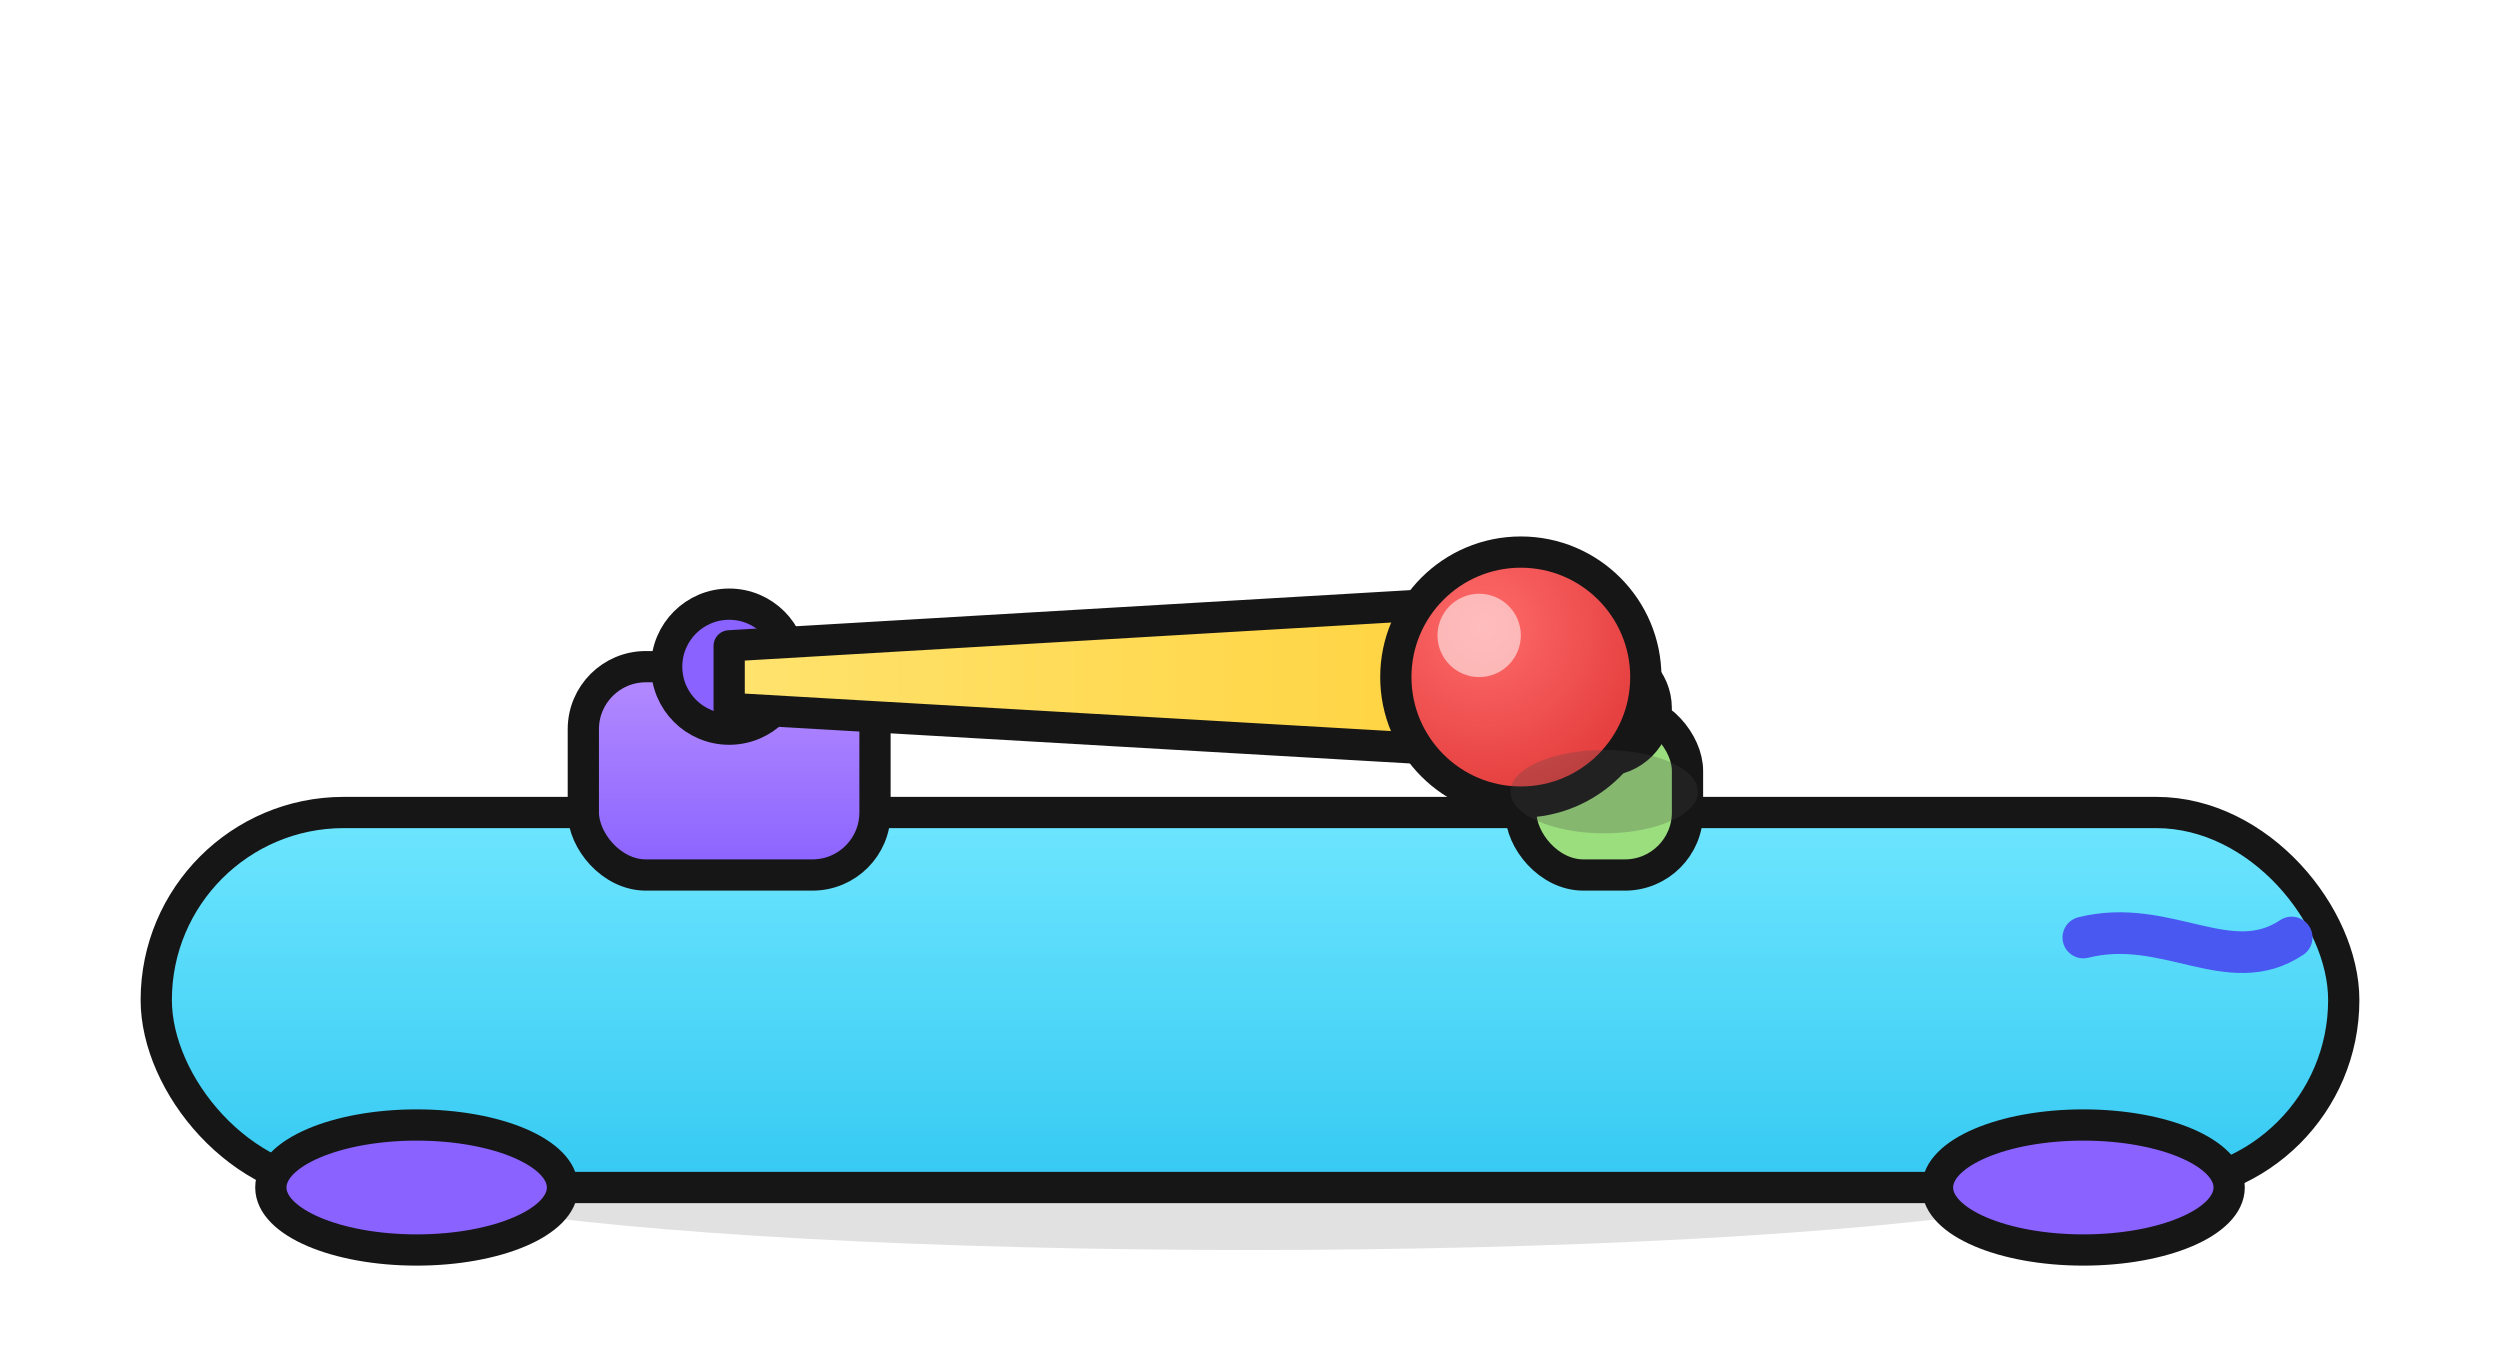 <svg xmlns="http://www.w3.org/2000/svg"
     width="480" height="260" viewBox="0 0 240 130"
     style="--animation-speed: 6.8s;"
     data-animation-speed="6.8s">
  <title>Comic Morse Telegraph Key — Animated SOS</title>
  <!--
    To animate faster, set the - -animation-speed CSS variable or data-animation-speed attribute via JS/React.
    Example (React):
      <svg style={{ '- -animation-speed': '2s' }} data-animation-speed="2s" ...>
    Example (JS):
      document.querySelector('svg').style.setProperty('- -animation-speed', '2s');
      document.querySelector('svg').setAttribute('data-animation-speed', '2s');
    Note: SVG attributes do not support CSS variables directly, so you must update the 'dur' attribute via JS/React.
  -->
  <defs>
    <filter id="softShadow" x="-50%" y="-50%" width="200%" height="200%">
      <feGaussianBlur in="SourceAlpha" stdDeviation="2"/>
      <feOffset dx="0" dy="2" result="offset"/>
      <feMerge>
        <feMergeNode in="offset"/>
        <feMergeNode in="SourceGraphic"/>
      </feMerge>
    </filter>
    <linearGradient id="baseGrad" x1="0" y1="0" x2="0" y2="1">
      <stop offset="0%" stop-color="#6EE6FF"/>
      <stop offset="100%" stop-color="#35C9F2"/>
    </linearGradient>
    <linearGradient id="postGrad" x1="0" y1="0" x2="0" y2="1">
      <stop offset="0%" stop-color="#B58CFF"/>
      <stop offset="100%" stop-color="#8A62FF"/>
    </linearGradient>
    <linearGradient id="leverGrad" x1="0" y1="0" x2="1" y2="0">
      <stop offset="0%" stop-color="#FFE36E"/>
      <stop offset="100%" stop-color="#FFD23C"/>
    </linearGradient>
    <radialGradient id="knobGrad" cx="35%" cy="30%" r="70%">
      <stop offset="0%" stop-color="#FF6B6B"/>
      <stop offset="100%" stop-color="#E43D3D"/>
    </radialGradient>
  </defs>

  <g stroke="#161616" stroke-width="3" stroke-linecap="round" stroke-linejoin="round" fill="none">
    <ellipse cx="120" cy="112" rx="85" ry="8" fill="#000" opacity="0.12" stroke="none"/>
    <rect x="15" y="76" width="210" height="36" rx="18" fill="url(#baseGrad)" filter="url(#softShadow)"/>
    <g fill="#8A62FF">
      <ellipse cx="40" cy="114" rx="14" ry="6" stroke="#161616"/>
      <ellipse cx="200" cy="114" rx="14" ry="6" stroke="#161616"/>
    </g>
    <g>
      <rect x="56" y="64" width="28" height="20" rx="6" fill="url(#postGrad)"/>
      <circle cx="70" cy="64" r="6" fill="#8A62FF"/>
    </g>
    <g>
      <rect x="146" y="68" width="16" height="16" rx="6" fill="#9BDE7E"/>
      <circle cx="154" cy="68" r="5" fill="#6CC96B"/>
    </g>
    <path d="M 200 90 C 208 88, 214 94, 220 90" stroke="#4A58F2" stroke-width="4" fill="none"/>
    <circle id="tapLight" cx="168" cy="66" r="5" fill="#FFD23C" stroke="#161616" opacity="0"/>
    <g id="lever" transform="rotate(0 70 65)">
      <path d="M 70 62 L 138 58 C 142 58, 146 61, 147 65 C 147 69, 143 72, 139 72 L 70 68 Z"
            fill="url(#leverGrad)"/>
      <g id="knob">
        <circle cx="146" cy="65" r="12" fill="url(#knobGrad)"/>
        <circle cx="142" cy="61" r="4" fill="#FFFFFF" opacity="0.55" stroke="none"/>
      </g>
      <ellipse cx="154" cy="76" rx="9" ry="4" fill="#444" opacity="0.25" stroke="none"/>
    </g>
    <g id="spark" opacity="0">
      <path d="M172 58 l3 5 6 1 -5 3 1 6 -5 -3 -5 3 1 -6 -5 -3 6 -1z"
            fill="#FFE36E" stroke="#161616"/>
    </g>
  </g>

  <!-- Lever rotation -->
  <!-- Replace with JS/React: dur={animationSpeed} -->
  <animateTransform
    href="#lever"
    attributeName="transform"
    type="rotate"
    dur="6.8s"
    repeatCount="indefinite"
    begin="indefinite"
    calcMode="discrete"
    keyTimes="0;0.029;0.059;0.088;0.118;0.147;0.235;0.324;0.353;0.441;0.471;0.559;0.647;0.676;0.706;0.735;0.765;0.794;1"
    values="
      -18 70 65;
       0 70 65;
      -18 70 65;
       0 70 65;
      -18 70 65;
       0 70 65;
      -18 70 65;
       0 70 65;
      -18 70 65;
       0 70 65;
      -18 70 65;
       0 70 65;
      -18 70 65;
       0 70 65;
      -18 70 65;
       0 70 65;
      -18 70 65;
       0 70 65;
       0 70 65" />

  <!-- Light blink -->
  <animate
    href="#tapLight"
    attributeName="opacity"
    dur="6.8s"
    repeatCount="indefinite"
    begin="indefinite"
    calcMode="discrete"
    keyTimes="0;0.029;0.059;0.088;0.118;0.147;0.235;0.324;0.353;0.441;0.471;0.559;0.647;0.676;0.706;0.735;0.765;0.794;1"
    values="1;0;1;0;1;0;1;0;1;0;1;0;1;0;1;0;1;0;0" />

  <!-- Spark pop -->
  <animate
    href="#spark"
    attributeName="opacity"
    dur="6.8s"
    repeatCount="indefinite"
    begin="indefinite"
    calcMode="discrete"
    keyTimes="0;0.029;0.059;0.088;0.118;0.147;0.235;0.324;0.353;0.441;0.471;0.559;0.647;0.676;0.706;0.735;0.765;0.794;1"
    values="1;0;1;0;1;0;1;0;1;0;1;0;1;0;1;0;1;0;0" />

  <!-- Knob bounce -->
  <animateTransform
    href="#knob"
    attributeName="transform"
    type="translate"
    dur="6.8s"
    repeatCount="indefinite"
    begin="indefinite"
    calcMode="discrete"
    keyTimes="0;0.029;0.059;0.088;0.118;0.147;0.235;0.324;0.353;0.441;0.471;0.559;0.647;0.676;0.706;0.735;0.765;0.794;1"
    values="0 0;0 0;0 0;0 0;0 0;0 0;0 1;0 0;0 1;0 0;0 1;0 0;0 1;0 0;0 1;0 0;0 0" />
</svg>